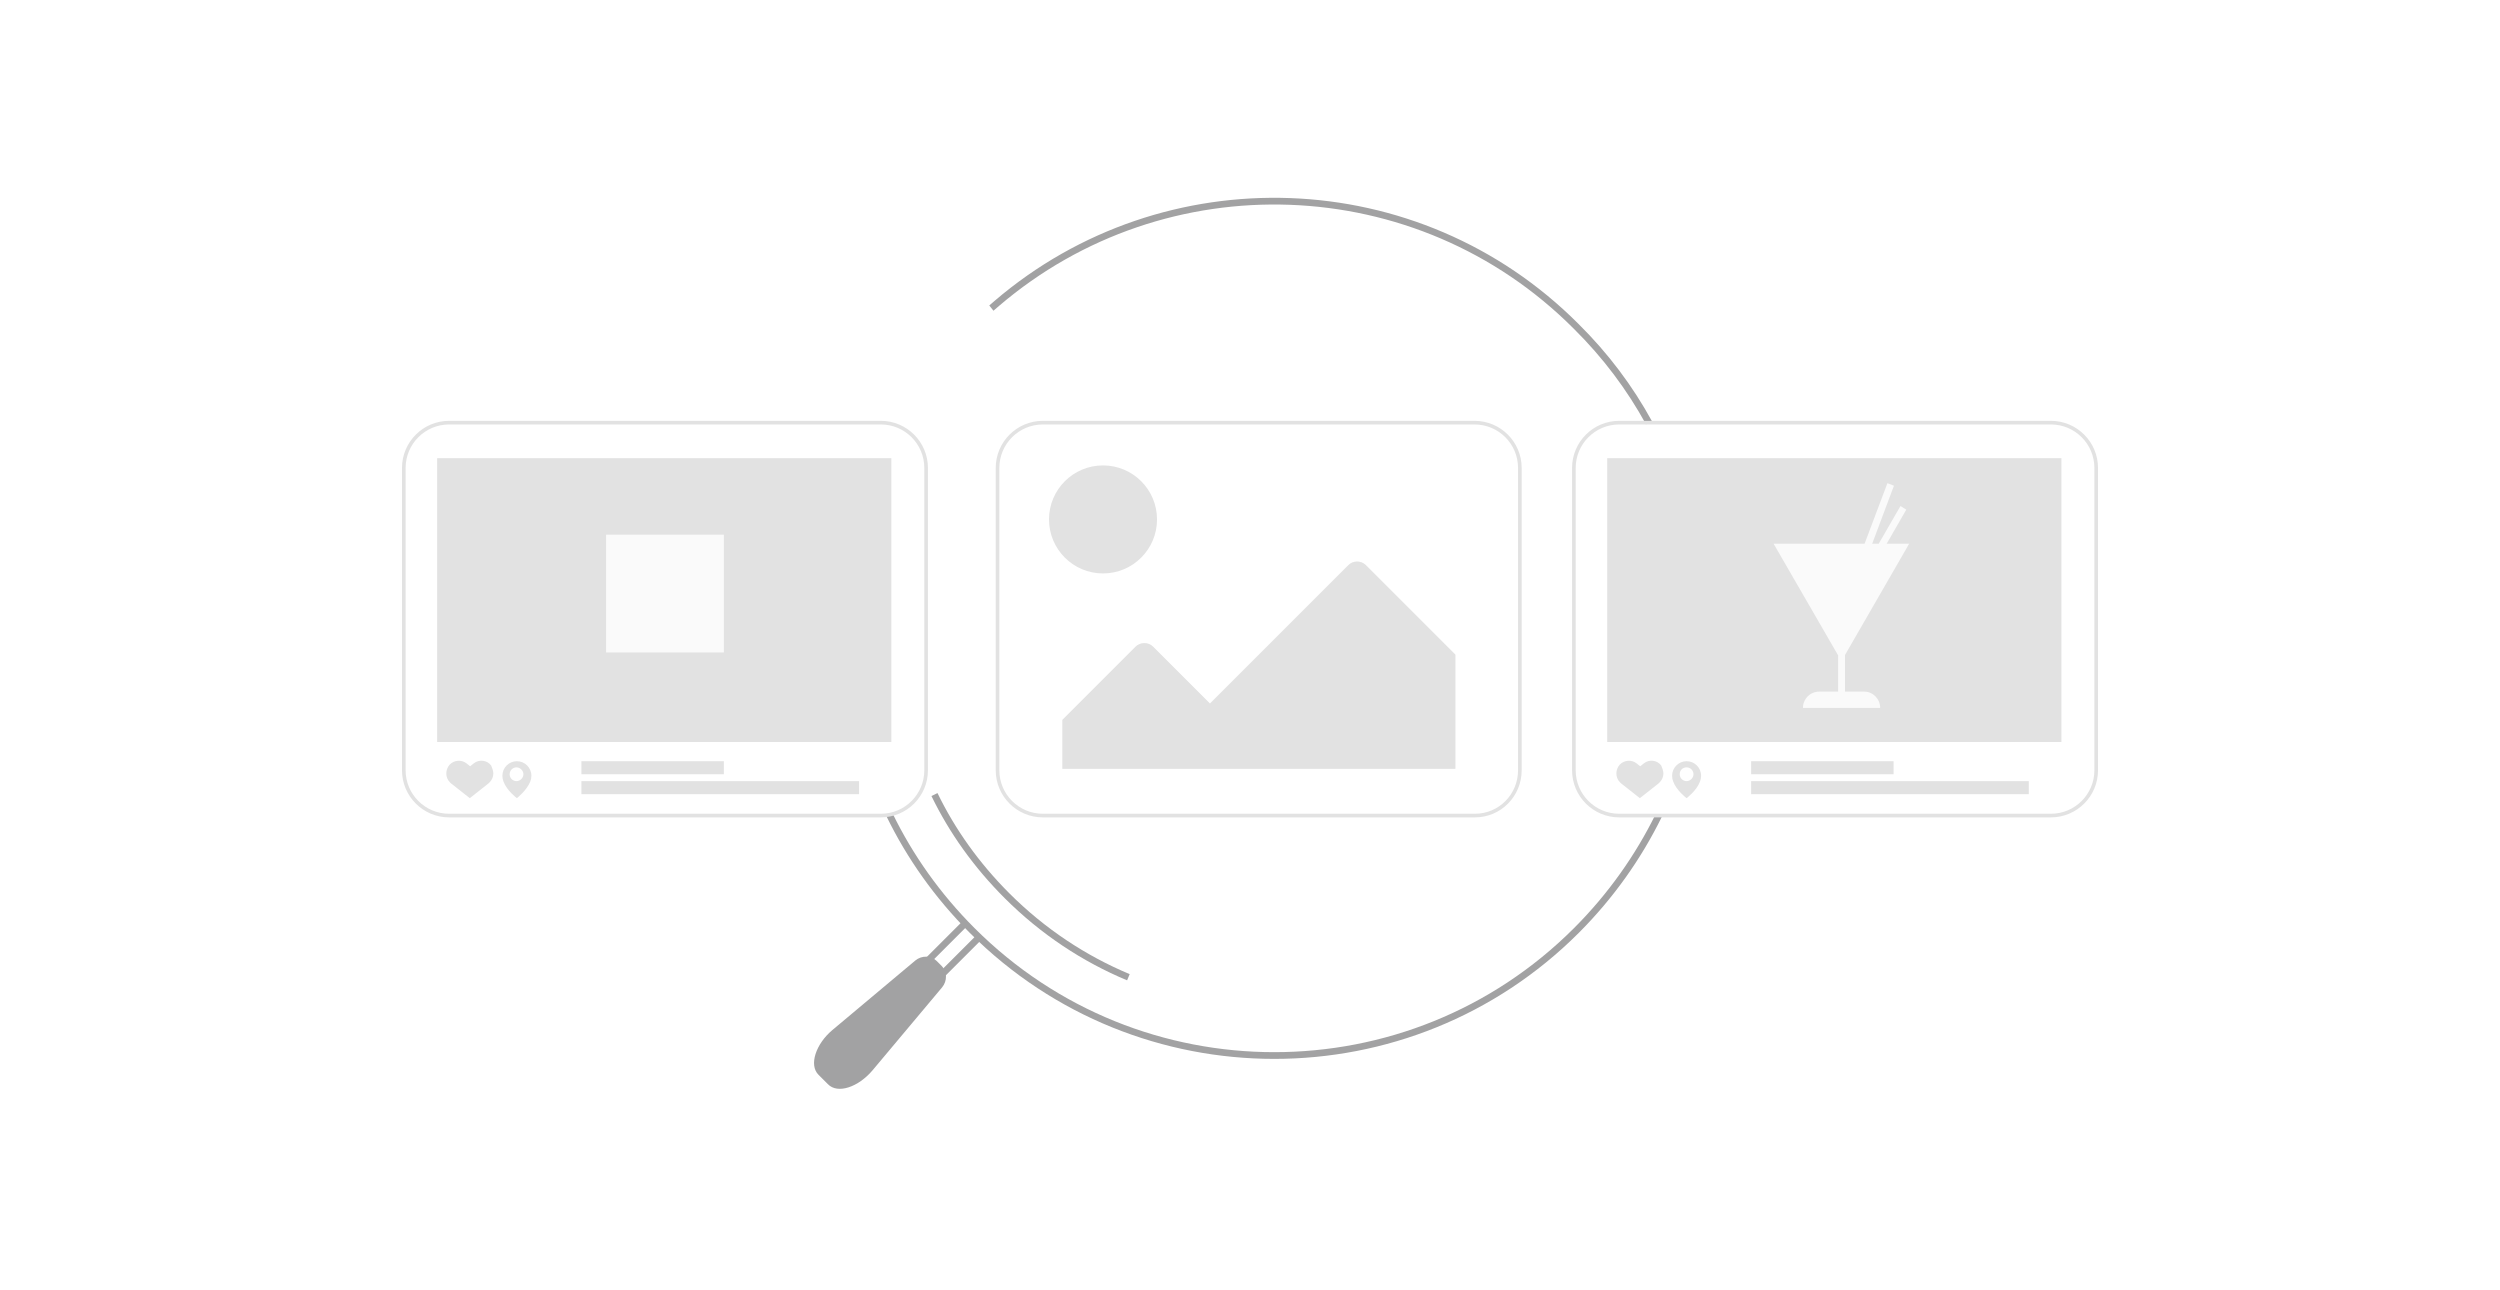 <?xml version="1.0" encoding="utf-8"?>
<!-- Generator: Adobe Illustrator 26.0.3, SVG Export Plug-In . SVG Version: 6.00 Build 0)  -->
<svg version="1.1" id="Layer_1" xmlns="http://www.w3.org/2000/svg" xmlns:xlink="http://www.w3.org/1999/xlink" x="0px" y="0px"
	 viewBox="0 0 689.7 355.9" style="enable-background:new 0 0 689.7 355.9;" xml:space="preserve">
<style type="text/css">
	.st0{fill:none;stroke:#A2A2A3;stroke-width:1.855;stroke-miterlimit:10;}
	.st1{fill:#A2A2A3;}
	.st2{fill:none;stroke:#E2E2E2;stroke-miterlimit:10;}
	.st3{fill:#E2E2E2;}
	.st4{fill:#FAFAFA;}
	.st5{opacity:0.4;fill:#E2E2E2;enable-background:new    ;}
</style>
<g>
	<path class="st0" d="M454.9,116.6c-5.2-9.5-11.9-18.5-20.1-26.6C391.1,46.2,321.3,44.1,275,83.7c-0.5,0.4-1,0.9-1.5,1.3
		 M245.4,224.8c5.6,11.5,13.2,22.3,22.8,31.9c46,46,120.7,46,166.7,0c9.5-9.5,17.1-20.3,22.7-31.7"/>
	<path class="st0" d="M257.8,219.2c4.9,10.1,11.6,19.5,20,27.9c9.9,9.9,21.3,17.4,33.5,22.5"/>
	<path class="st1" d="M228.4,299.1l-2.6-2.6c-2.7-2.7-0.7-8.5,3.8-12.3l22.9-19.2c1.8-1.5,4.4-1.4,5.9,0.1l1.4,1.4
		c1.5,1.5,1.6,4.1,0.1,5.9l-19.2,22.9C236.8,299.9,231.1,301.9,228.4,299.1z"/>
	<polyline class="st0" points="270.1,258.6 258.1,270.6 254.3,266.7 266.2,254.8 	"/>
	
		<image style="overflow:visible;" width="766" height="618" xlink:href="1A82863A.html"  transform="matrix(0.24 0 0 0.24 100.56 91.18)">
	</image>
	<path class="st2" d="M243,225h-47h-72.1c-6.9,0-12.5-5.6-12.5-12.5v-83.4c0-6.9,5.6-12.5,12.5-12.5h64.9H243
		c6.9,0,12.5,5.6,12.5,12.5v16.6v49.6v17.2C255.5,219.4,249.9,225,243,225z"/>
	<rect x="120.6" y="126.4" class="st3" width="125.3" height="78.3"/>
	<g>
		<rect x="167.2" y="147.5" class="st4" width="32.5" height="32.5"/>
	</g>
	<path class="st3" d="M136.1,213.4c0,0.9-0.4,1.8-1,2.4c-0.1,0.1-0.2,0.2-0.3,0.3l-5.2,4.1l-5.2-4.1c-0.1-0.1-0.2-0.2-0.3-0.3
		c-1.3-1.3-1.3-3.5,0-4.9c1.2-1.2,3.2-1.4,4.6-0.3l1,0.8l1-0.8c1.5-1.2,3.7-0.9,4.8,0.6C135.8,211.9,136.1,212.7,136.1,213.4z"/>
	<path class="st3" d="M142.6,210c-2.2,0-4,1.8-4,4c0,0.6,0.1,1.1,0.3,1.6c0.9,2.5,3.7,4.6,3.7,4.6s2.7-2.1,3.7-4.6
		c0.2-0.5,0.3-1,0.3-1.6C146.6,211.8,144.8,210,142.6,210z M142.5,215.5c-1,0-1.9-0.8-1.9-1.9s0.9-1.9,1.9-1.9s1.9,0.9,1.9,1.9
		S143.5,215.5,142.5,215.5z"/>
	<rect x="160.4" y="210" class="st3" width="39.3" height="3.6"/>
	<rect x="160.4" y="215.5" class="st3" width="76.6" height="3.6"/>
	
		<image style="overflow:visible;" width="767" height="618" xlink:href="1A82863E.html"  transform="matrix(0.24 0 0 0.24 423.36 91.18)">
	</image>
	<path class="st2" d="M565.8,225H446.7c-6.9,0-12.5-5.6-12.5-12.5v-83.4c0-6.9,5.6-12.5,12.5-12.5h119.1c6.9,0,12.5,5.6,12.5,12.5
		v83.4C578.3,219.4,572.7,225,565.8,225z"/>
	<rect x="443.4" y="126.4" class="st3" width="125.3" height="78.3"/>
	<path class="st3" d="M458.9,213.4c0,0.9-0.4,1.8-1,2.4c-0.1,0.1-0.2,0.2-0.3,0.3l-5.2,4.1l-5.2-4.1c-0.1-0.1-0.2-0.2-0.3-0.3
		c-1.3-1.3-1.3-3.5,0-4.9c1.2-1.2,3.2-1.4,4.6-0.3l1,0.8l1-0.8c1.5-1.2,3.7-0.9,4.8,0.6C458.6,211.9,458.9,212.7,458.9,213.4z"/>
	<path class="st3" d="M465.3,210c-2.2,0-4,1.8-4,4c0,0.6,0.1,1.1,0.3,1.6c0.9,2.5,3.7,4.6,3.7,4.6s2.8-2.1,3.7-4.6
		c0.2-0.5,0.3-1,0.3-1.6C469.3,211.8,467.5,210,465.3,210z M465.3,215.5c-1,0-1.9-0.8-1.9-1.9s0.8-1.9,1.9-1.9s1.9,0.9,1.9,1.9
		S466.3,215.5,465.3,215.5z"/>
	<rect x="483.1" y="210" class="st3" width="39.3" height="3.6"/>
	<rect x="483.1" y="215.5" class="st3" width="76.6" height="3.6"/>
	<path class="st4" d="M514.3,190.8H509v-10.1l17.7-30.7h-6.2l5.4-9.4l-1.6-1l-6,10.4h-1.8l6-16l-1.8-0.7l-6.3,16.7h-25.1l17.8,30.8
		v10h-5.2c-2.5,0-4.5,2-4.5,4.5h21.3C518.7,192.8,516.7,190.8,514.3,190.8z"/>
	<g>
		
			<image style="overflow:visible;" width="767" height="618" xlink:href="1A828639.html"  transform="matrix(0.24 0 0 0.24 264.48 91.18)">
		</image>
		<circle class="st3" cx="304.3" cy="143.3" r="14.9"/>
		<path class="st5" d="M401.5,212.1H293.1v-13.5l20.2-20.2c1.3-1.3,3.5-1.3,4.8,0l0,0l15.7,15.7l38.2-38.2c1.3-1.3,3.5-1.3,4.8,0
			l0,0l24.7,24.7L401.5,212.1z"/>
		<path class="st3" d="M401.5,212.1H293.1v-13.5l20.2-20.2c1.3-1.3,3.5-1.3,4.8,0l0,0l15.7,15.7l38.2-38.2c1.3-1.3,3.5-1.3,4.8,0
			l0,0l24.7,24.7L401.5,212.1z"/>
		<path class="st2" d="M406.9,225H287.7c-6.9,0-12.5-5.6-12.5-12.5v-83.4c0-6.9,5.6-12.5,12.5-12.5h119.1c6.9,0,12.5,5.6,12.5,12.5
			v83.4C419.3,219.4,413.8,225,406.9,225z"/>
	</g>
</g>
</svg>
